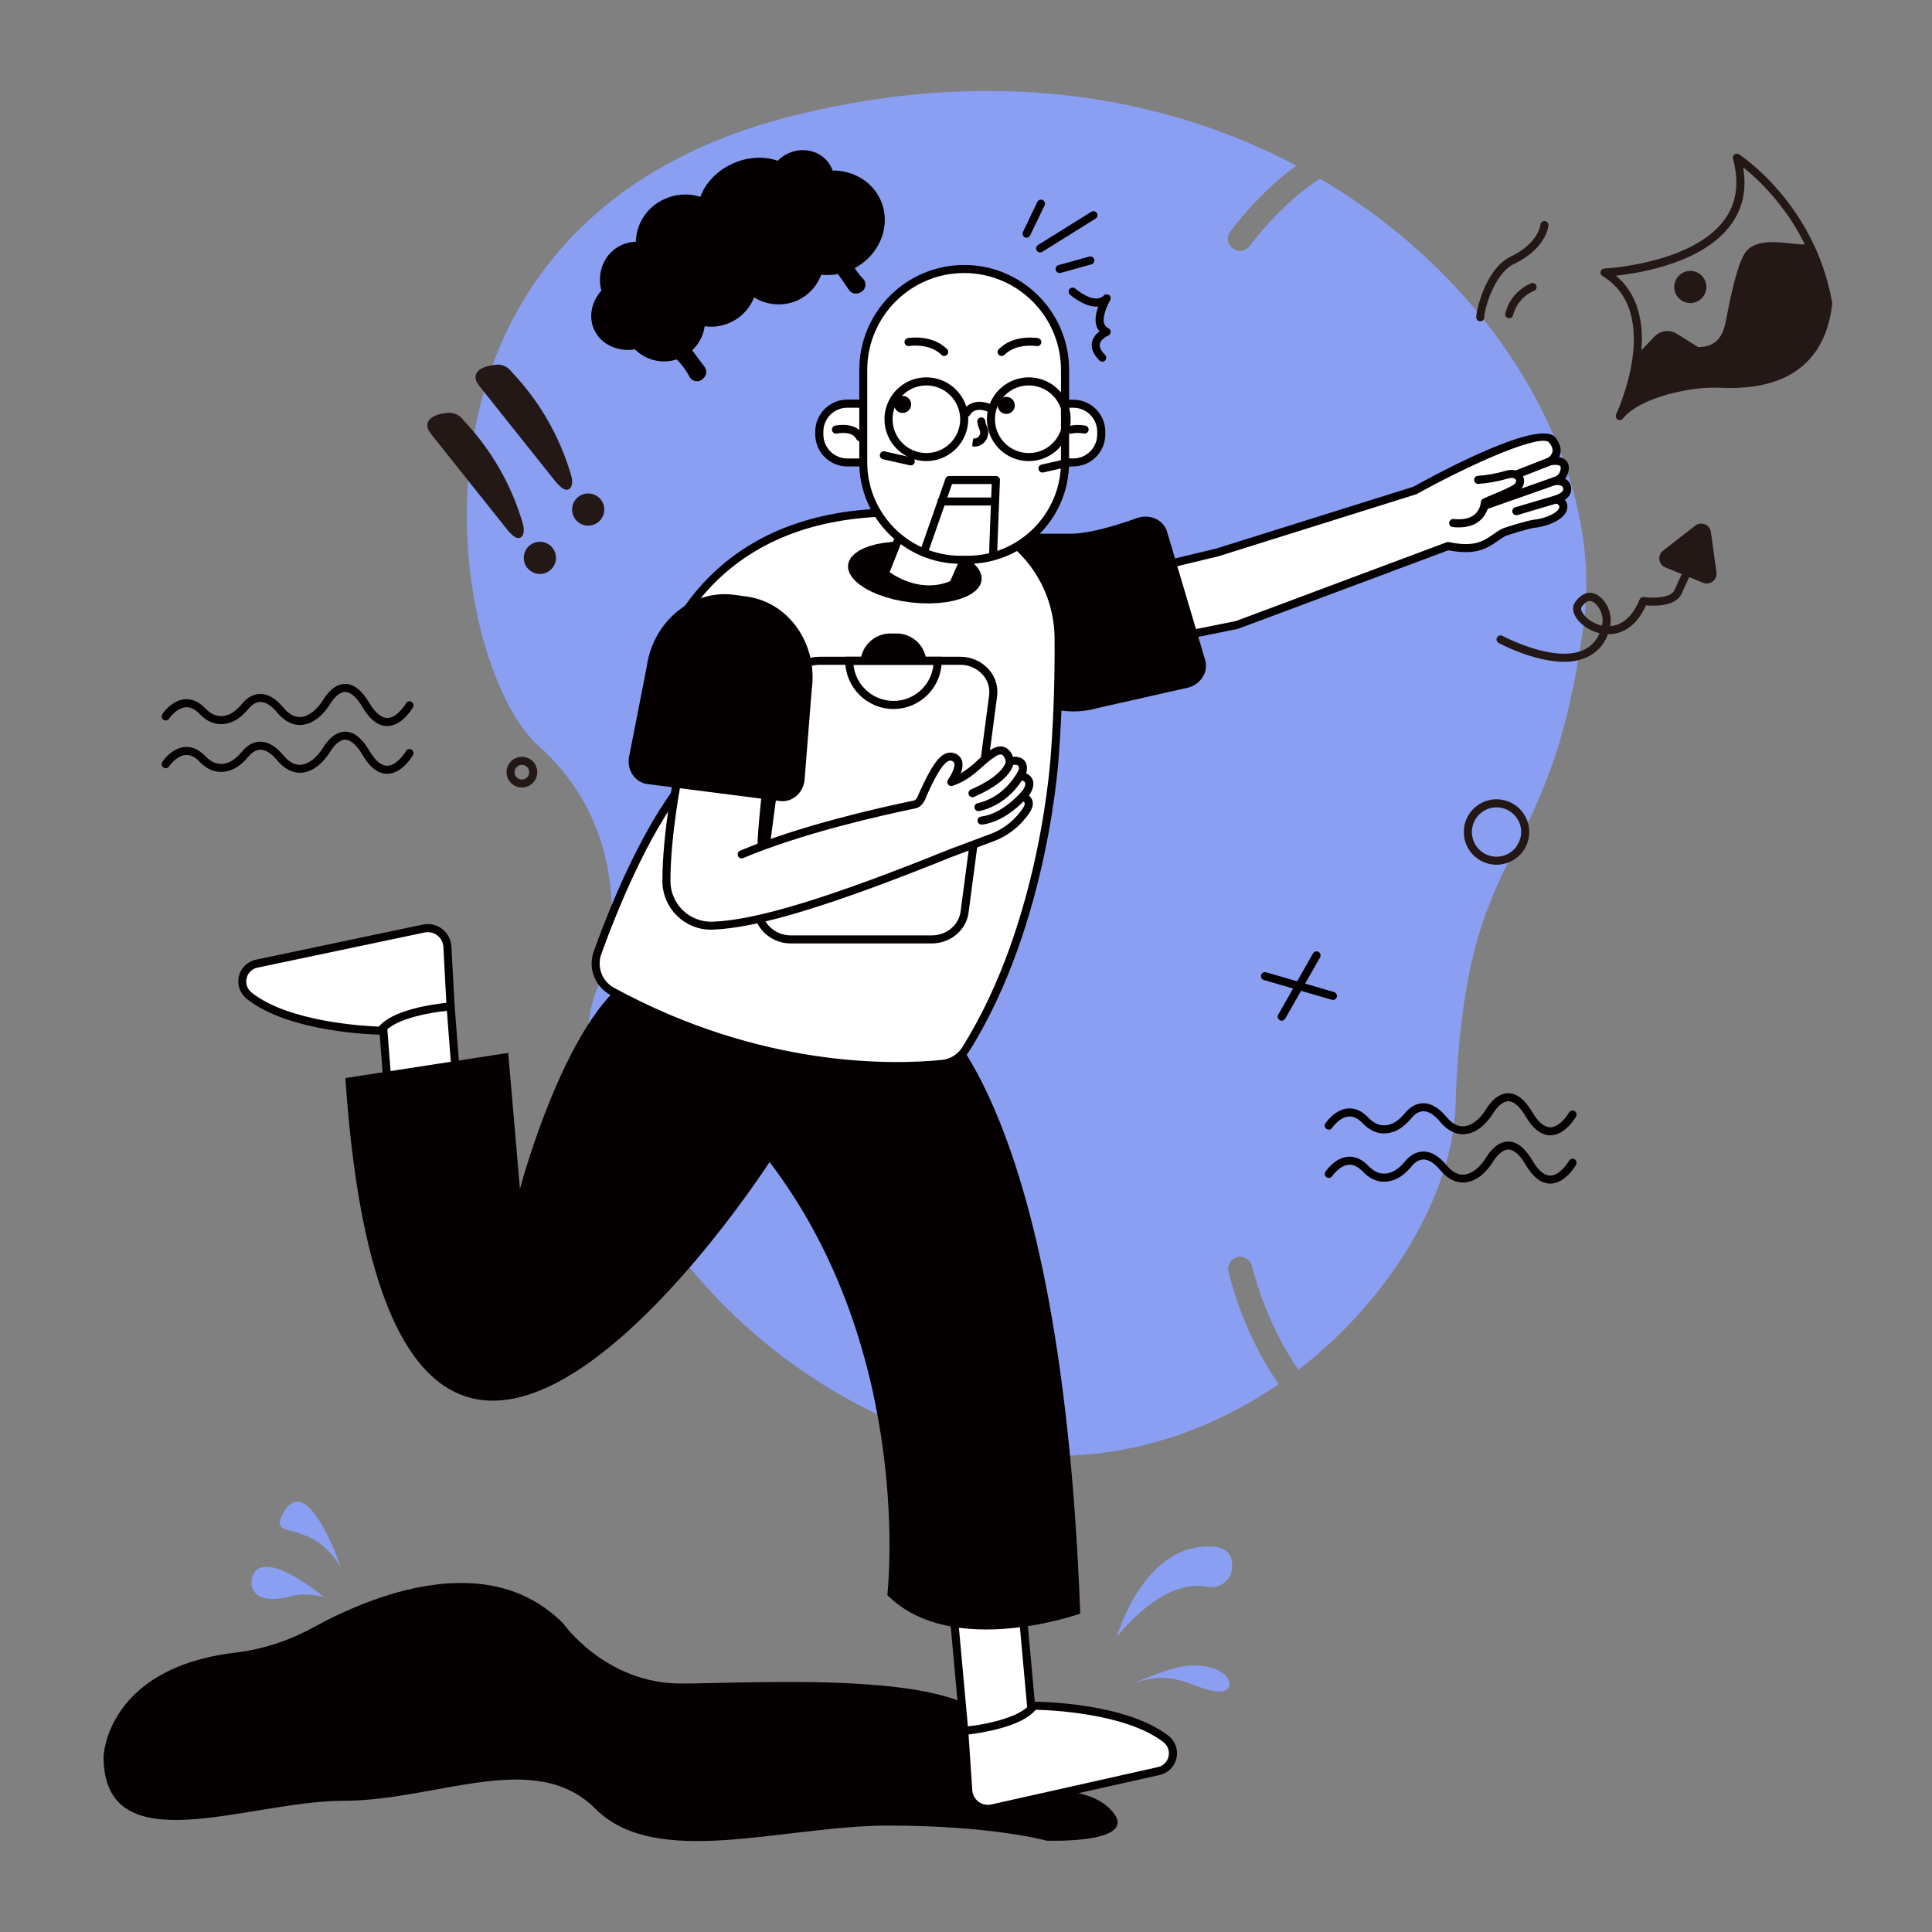 <svg height="1024" node-id="1" sillyvg="true" template-height="1024" template-width="1024" version="1.1" viewBox="0 0 1024 1024" width="1024" xmlns="http://www.w3.org/2000/svg" xmlns:xlink="http://www.w3.org/1999/xlink"><rect x="0" y="0" width="1024" height="1024" fill="#808080" stroke="none"/><defs node-id="100"></defs><g node-id="302"><path d="M 699.60 94.73 C 679.18 107.57 662.75 129.85 662.52 130.16 C 661.21 132.10 658.95 133.18 656.61 132.96 C 654.28 132.74 652.25 131.26 651.33 129.11 C 650.41 126.96 650.73 124.47 652.18 122.63 C 653.10 121.35 667.40 101.94 687.11 87.79 C 617.00 50.71 526.08 35.00 420.88 61.20 C 196.65 117.00 236.60 351.61 285.44 395.33 C 322.69 428.67 325.85 471.18 323.83 495.80 C 323.02 505.69 320.22 514.93 316.58 523.80 C 302.90 557.08 320.01 600.30 338.75 633.14 C 359.70 669.86 390.48 703.25 428.27 728.61 C 523.78 792.71 613.86 777.48 677.76 733.61 C 658.59 706.44 651.55 675.93 651.10 673.89 C 650.33 670.44 652.51 667.02 655.96 666.25 C 659.41 665.48 662.83 667.66 663.60 671.11 C 663.70 671.58 670.43 700.64 688.23 726.00 C 738.33 687.44 769.93 631.43 771.44 586.21 C 776.38 438.86 821.04 468.69 839.44 330.28 C 850.10 250.59 796.88 151.75 699.60 94.73 Z" fill="#8a9ff2" fill-rule="nonzero" group-id="1" node-id="104" stroke="none" target-height="757.71" target-width="653.45" target-x="196.65" target-y="35"></path></g><path d="M 54.89 931.00 C 54.89 931.00 56.22 884.12 124.66 875.94 C 139.04 874.21 152.96 869.74 165.66 862.77 C 196.82 845.65 258.45 820.39 298.36 860.30 C 298.36 860.30 320.79 892.30 360.83 892.30 C 400.87 892.30 527.13 883.79 526.51 921.13 C 525.89 958.47 569.44 939.87 588.28 958.72 C 607.12 977.57 554.65 975.59 554.65 975.59 C 554.65 975.59 526.21 967.59 470.75 967.59 C 415.29 967.59 347.90 991.00 315.65 958.74 C 283.40 926.48 231.78 954.46 181.77 954.46 C 131.76 954.46 54.89 988.87 54.89 931.00 Z" fill="#040000" fill-rule="nonzero" node-id="107" stroke="none" target-height="170.61" target-width="552.23" target-x="54.89" target-y="820.39"></path><path d="M 505.61 857.12 L 541.94 853.82 L 547.42 914.07 L 511.09 917.38 Z" fill="#ffffff" fill-rule="nonzero" group-id="2" node-id="111" stroke="none" target-height="63.56" target-width="41.81" target-x="505.61" target-y="853.82"></path><path d="M 511.07 919.53 C 509.97 919.52 509.05 918.69 508.95 917.59 L 503.47 857.33 C 503.41 856.76 503.58 856.20 503.95 855.76 C 504.31 855.32 504.83 855.05 505.40 855.00 L 541.73 851.69 C 542.30 851.63 542.86 851.81 543.29 852.18 C 543.72 852.54 544.00 853.06 544.05 853.62 L 549.53 913.88 C 549.63 915.05 548.77 916.08 547.60 916.19 L 511.27 919.50 Z M 507.91 859.07 L 513.01 915.07 L 545.09 912.16 L 539.99 856.16 Z" fill="#040000" fill-rule="nonzero" node-id="114" stroke="none" target-height="67.9" target-width="46.22" target-x="503.41" target-y="851.63"></path><path d="M 511.08 917.39 C 511.08 917.39 540.73 914.75 547.85 904.08 C 547.85 904.08 595.18 904.08 617.85 921.63 C 620.79 923.90 622.16 927.67 621.37 931.30 C 620.58 934.94 617.76 937.79 614.14 938.63 L 525.86 958.43 C 522.90 959.09 519.80 958.43 517.38 956.62 C 514.95 954.80 513.43 952.02 513.22 949.00 Z" fill="#ffffff" fill-rule="nonzero" node-id="116" stroke="none" target-height="55.01" target-width="111.08" target-x="511.08" target-y="904.08"></path><path d="M 523.60 960.87 C 517.00 960.87 511.54 955.76 511.09 949.18 L 509.00 917.54 C 508.92 916.38 509.78 915.37 510.94 915.27 C 518.94 914.56 540.76 910.95 546.13 902.89 C 546.52 902.30 547.19 901.94 547.90 901.94 L 547.90 901.94 C 549.90 901.94 596.23 902.20 619.23 919.94 C 622.88 922.72 624.57 927.38 623.56 931.86 C 622.60 936.31 619.13 939.79 614.68 940.76 L 526.40 960.56 C 525.48 960.77 524.54 960.88 523.60 960.87 Z M 513.34 919.30 L 515.34 948.89 C 515.51 951.30 516.72 953.51 518.65 954.96 C 520.59 956.40 523.05 956.93 525.41 956.40 L 613.68 936.60 C 616.52 936.00 618.74 933.78 619.34 930.94 C 620.01 928.07 618.92 925.08 616.56 923.32 C 596.56 907.90 556.00 906.32 548.90 906.23 C 541.59 915.27 520.17 918.49 513.34 919.30 Z" fill="#040000" fill-rule="nonzero" node-id="118" stroke="none" target-height="58.94" target-width="115.65" target-x="508.92" target-y="901.94"></path><path d="M 243.50 593.76 L 207.12 596.58 L 202.45 536.26 L 238.82 533.44 Z" fill="#ffffff" fill-rule="nonzero" group-id="3" node-id="122" stroke="none" target-height="63.14" target-width="41.05" target-x="202.45" target-y="533.44"></path><path d="M 207.12 598.72 C 206.61 598.72 206.12 598.54 205.73 598.21 C 205.30 597.84 205.03 597.32 204.99 596.75 L 200.31 536.43 C 200.27 535.86 200.46 535.30 200.83 534.87 C 201.21 534.44 201.74 534.18 202.31 534.14 L 238.67 531.32 C 239.24 531.28 239.80 531.47 240.23 531.83 C 240.66 532.20 240.92 532.72 240.97 533.28 L 245.64 593.61 C 245.68 594.18 245.49 594.74 245.12 595.17 C 244.74 595.60 244.21 595.86 243.64 595.90 L 207.27 598.72 Z M 204.73 538.23 L 209.08 594.30 L 241.19 591.81 L 236.85 535.74 Z" fill="#040000" fill-rule="nonzero" node-id="125" stroke="none" target-height="67.44" target-width="45.41" target-x="200.27" target-y="531.28"></path><path d="M 238.81 533.45 C 238.81 533.45 209.12 535.69 201.86 546.27 C 201.86 546.27 154.53 545.59 132.08 527.78 C 129.13 525.48 127.78 521.67 128.63 518.02 C 129.47 514.38 132.36 511.55 136.02 510.78 L 224.55 492.16 C 227.52 491.53 230.62 492.23 233.03 494.08 C 235.44 495.93 236.93 498.74 237.09 501.77 Z" fill="#ffffff" fill-rule="nonzero" node-id="127" stroke="none" target-height="54.74" target-width="111.03" target-x="127.78" target-y="491.53"></path><path d="M 201.86 548.41 L 201.86 548.41 C 199.86 548.41 153.54 547.50 130.78 529.41 C 127.19 526.59 125.56 521.94 126.59 517.50 C 127.63 513.05 131.14 509.61 135.61 508.66 L 224.15 490.04 C 227.73 489.29 231.46 490.14 234.36 492.36 C 237.27 494.59 239.05 497.98 239.25 501.63 L 240.97 533.29 C 241.03 534.46 240.14 535.46 238.97 535.54 C 230.97 536.14 209.09 539.46 203.62 547.44 C 203.23 548.03 202.57 548.40 201.86 548.41 Z M 226.70 494.08 C 226.13 494.08 225.55 494.13 224.99 494.25 L 136.46 512.87 C 133.61 513.43 131.36 515.62 130.73 518.46 C 130.02 521.31 131.07 524.32 133.40 526.11 C 153.19 541.80 193.73 543.87 200.82 544.11 C 208.27 535.11 229.73 532.23 236.57 531.52 L 235.00 501.90 C 234.77 497.51 231.14 494.07 226.74 494.08 Z" fill="#040000" fill-rule="nonzero" node-id="129" stroke="none" target-height="59.12" target-width="115.47" target-x="125.56" target-y="489.29"></path><path d="M 484.70 528.69 C 484.70 528.69 561.70 562.53 572.55 855.24 C 572.55 855.24 504.48 879.62 470.30 845.43 C 470.30 845.43 485.16 717.43 407.88 615.88 C 407.88 615.88 207.08 928.18 183.05 571.40 L 269.36 558.05 L 275.58 630.12 C 275.58 630.12 304.06 522.46 345.00 513.56 C 385.94 504.66 484.70 528.69 484.70 528.69 Z" fill="#040000" fill-rule="nonzero" node-id="131" stroke="none" target-height="423.52" target-width="389.5" target-x="183.05" target-y="504.66"></path><path d="M 655.66 331.21 L 767.49 289.41 C 785.35 293.16 789.57 286.41 796.49 282.41 C 798.37 281.34 811.13 277.74 813.28 277.53 C 819.67 276.93 828.15 273.43 828.60 269.00 C 828.97 265.48 824.83 264.64 824.83 264.64 C 824.83 264.64 830.30 262.94 830.63 259.91 C 831.27 254.04 824.08 254.91 824.08 254.91 C 827.07 254.19 829.22 251.58 829.35 248.51 C 829.95 242.68 821.56 244.51 821.56 244.51 C 821.56 244.51 828.62 240.45 822.72 233.20 C 815.12 223.87 749.93 259.96 749.93 259.96 L 645.10 292.83 L 597.17 304.32 C 597.17 304.32 593.45 339.17 595.17 341.32 C 596.89 343.47 655.66 331.21 655.66 331.21 Z" fill="#ffffff" fill-rule="nonzero" node-id="133" stroke="none" target-height="119.6" target-width="237.82" target-x="593.45" target-y="223.87"></path><path d="M 596.88 343.54 C 594.25 343.54 593.88 343.05 593.54 342.66 C 592.91 341.89 591.23 339.83 595.05 304.09 C 595.15 303.19 595.80 302.46 596.68 302.25 L 644.60 290.75 L 749.07 258.00 C 764.95 249.21 816.29 221.95 824.35 231.87 C 826.65 234.69 827.55 237.50 827.05 240.22 C 826.92 240.94 826.69 241.64 826.36 242.30 C 827.61 242.48 828.78 243.01 829.75 243.83 C 831.11 245.08 831.75 246.93 831.45 248.75 C 831.29 250.56 830.64 252.29 829.56 253.75 C 830.12 254.03 830.63 254.40 831.07 254.84 C 832.44 256.25 833.05 258.23 832.73 260.17 C 832.36 262.17 831.12 263.90 829.34 264.89 C 830.41 266.07 830.92 267.67 830.71 269.25 C 830.09 275.31 820.05 279.06 813.46 279.69 C 811.35 279.89 798.99 283.46 797.53 284.30 C 796.27 285.01 795.10 285.83 793.93 286.65 C 788.60 290.38 782.57 294.60 767.66 291.65 L 656.41 333.21 C 656.31 333.25 656.20 333.28 656.09 333.30 C 616.17 341.62 602.10 343.54 596.88 343.54 Z M 599.14 306.04 C 597.67 320.11 596.54 335.25 596.92 339.45 C 602.92 339.38 630.47 334.28 655.07 329.16 L 766.74 287.41 C 767.12 287.27 767.53 287.23 767.93 287.32 C 781.48 290.16 786.34 286.77 791.48 283.17 C 792.77 282.27 794.04 281.38 795.42 280.60 C 797.59 279.36 810.54 275.69 813.06 275.45 C 819.42 274.85 826.19 271.50 826.46 268.82 C 826.62 267.31 824.59 266.82 824.36 266.77 C 823.41 266.56 822.72 265.75 822.68 264.78 C 822.64 263.81 823.25 262.93 824.17 262.64 C 826.17 262.03 828.39 260.64 828.49 259.72 C 828.63 258.44 828.20 258.02 828.07 257.88 C 827.22 257.04 825.16 256.96 824.30 257.06 C 823.13 257.23 822.05 256.42 821.89 255.25 C 821.72 254.09 822.52 253.01 823.69 252.84 C 823.98 252.78 826.82 252.09 827.21 248.32 C 827.30 247.37 827.01 247.11 826.90 247.01 C 826.02 246.21 823.44 246.30 821.98 246.60 C 820.96 246.81 819.93 246.25 819.55 245.27 C 819.18 244.30 819.57 243.19 820.48 242.67 C 821.66 241.92 822.50 240.76 822.86 239.41 C 823.11 237.98 822.50 236.35 821.04 234.56 C 817.04 229.64 781.55 244.89 750.95 261.83 C 750.82 261.90 750.69 261.96 750.55 262.00 L 645.74 294.86 Z M 596.00 339.40 M 655.64 331.21 L 655.64 331.21 Z" fill="#040000" fill-rule="nonzero" node-id="135" stroke="none" target-height="121.59" target-width="241.82" target-x="591.23" target-y="221.95"></path><path d="M 773.14 279.53 C 772.09 279.53 771.05 279.48 770.01 279.37 C 769.44 279.31 768.92 279.03 768.56 278.58 C 768.20 278.14 768.04 277.57 768.10 277.00 C 768.24 275.84 769.27 274.99 770.44 275.09 C 775.44 275.62 779.24 274.76 781.74 272.56 C 783.54 270.90 784.66 268.64 784.88 266.20 C 784.90 265.42 785.35 264.71 786.05 264.36 C 787.19 263.78 789.19 262.94 791.47 262.00 C 795.47 260.33 800.94 258.00 802.61 256.68 C 803.42 256.19 803.76 255.20 803.42 254.32 C 803.02 253.55 801.69 252.92 799.25 253.63 C 794.10 255.15 788.79 256.11 783.43 256.48 C 782.29 256.47 781.36 255.57 781.31 254.44 C 781.26 253.30 782.11 252.32 783.24 252.21 C 788.26 251.86 793.22 250.96 798.05 249.54 C 802.96 248.11 806.05 250.14 807.20 252.33 C 808.49 255.01 807.70 258.22 805.31 259.99 C 803.31 261.61 798.80 263.56 793.11 265.93 C 791.52 266.59 790.11 267.20 788.99 267.69 C 788.46 270.81 786.90 273.66 784.55 275.77 C 781.73 278.28 777.90 279.53 773.14 279.53 Z" fill="#040000" fill-rule="nonzero" node-id="137" stroke="none" target-height="31.42" target-width="40.45" target-x="768.04" target-y="248.11"></path><path d="M 803.77 253.58 C 802.74 253.59 801.85 252.86 801.66 251.85 C 801.46 250.83 802.03 249.83 802.99 249.46 L 820.76 242.53 C 821.86 242.10 823.11 242.65 823.53 243.75 C 823.96 244.86 823.41 246.10 822.31 246.53 L 804.54 253.46 C 804.29 253.55 804.03 253.59 803.77 253.58 Z" fill="#040000" fill-rule="nonzero" node-id="139" stroke="none" target-height="11.49" target-width="22.5" target-x="801.46" target-y="242.1"></path><path d="M 787.39 270.00 C 786.36 269.99 785.48 269.24 785.30 268.22 C 785.13 267.20 785.71 266.20 786.68 265.85 L 823.35 252.96 C 824.08 252.62 824.95 252.73 825.58 253.23 C 826.21 253.74 826.50 254.56 826.32 255.35 C 826.15 256.14 825.54 256.76 824.76 256.96 L 788.10 269.86 C 787.87 269.95 787.63 269.99 787.39 270.00 Z" fill="#040000" fill-rule="nonzero" node-id="141" stroke="none" target-height="17.38" target-width="41.37" target-x="785.13" target-y="252.62"></path><path d="M 803.68 273.05 C 802.61 273.06 801.70 272.28 801.55 271.22 C 801.40 270.17 802.05 269.16 803.08 268.87 L 824.20 262.63 C 825.33 262.30 826.52 262.94 826.85 264.07 C 827.18 265.20 826.54 266.39 825.41 266.72 L 804.29 273.00 C 804.09 273.05 803.88 273.06 803.68 273.05 Z" fill="#040000" fill-rule="nonzero" node-id="143" stroke="none" target-height="10.76" target-width="25.78" target-x="801.4" target-y="262.3"></path><path d="M 529.35 282.87 L 567.75 282.87 C 580.55 282.87 603.54 274.34 603.54 274.34 L 593.35 304.21 L 572.00 312.74 L 550.66 299.94 Z" fill="#040000" fill-rule="nonzero" node-id="145" stroke="none" target-height="38.4" target-width="74.19" target-x="529.35" target-y="274.34"></path><path d="M 618.60 281.94 L 638.79 349.94 C 640.53 356.03 636.61 362.49 630.03 364.38 L 582.03 375.21 C 558.58 381.93 534.53 369.77 528.31 348.05 L 526.52 341.80 C 520.30 320.09 534.27 297.04 557.73 290.33 L 603.50 274.33 C 610.11 272.44 616.86 275.85 618.60 281.94 Z" fill="#040000" fill-rule="nonzero" node-id="147" stroke="none" target-height="109.49" target-width="120.23" target-x="520.3" target-y="272.44"></path><path d="M 362.10 415.16 C 341.18 441.33 324.34 483.66 316.63 505.07 C 313.85 512.84 317.13 521.47 324.38 525.42 C 404.06 568.81 475.92 566.26 499.38 563.90 C 504.40 563.43 508.92 560.67 511.64 556.43 C 554.95 487.67 559.22 398.07 559.22 398.07 C 560.85 375.16 561.22 354.75 561.08 338.31 C 560.76 302.16 531.82 272.79 495.68 271.93 C 491.36 271.83 486.68 271.78 481.53 271.63 C 336.12 267.63 337.88 407.47 337.88 407.47" fill="#ffffff" fill-rule="nonzero" node-id="149" stroke="none" target-height="301.18" target-width="247.37" target-x="313.85" target-y="267.63"></path><path d="M 475.38 567.17 C 440.79 567.17 384.60 560.65 323.38 527.29 C 315.26 522.80 311.58 513.10 314.66 504.35 C 322.79 481.77 339.55 439.98 360.46 413.83 C 361.21 412.97 362.51 412.85 363.41 413.57 C 364.30 414.28 364.48 415.57 363.80 416.50 C 343.27 442.16 326.71 483.50 318.67 505.79 C 316.28 512.57 319.14 520.08 325.43 523.55 C 403.35 565.98 472.90 564.42 499.20 561.78 C 503.56 561.36 507.49 558.97 509.87 555.29 C 552.35 487.79 557.00 398.86 557.09 398.00 C 558.51 378.10 559.09 358.00 558.95 338.36 C 558.76 303.31 530.67 274.80 495.63 274.10 L 490.07 273.98 C 487.36 273.93 484.50 273.88 481.47 273.80 C 438.18 272.58 403.90 284.19 379.47 308.22 C 339.72 347.38 340.00 406.85 340.00 407.45 C 340.01 408.63 339.07 409.59 337.89 409.61 L 337.89 409.61 C 336.72 409.61 335.77 408.67 335.75 407.50 C 335.75 406.88 335.46 345.60 376.51 305.15 C 401.78 280.27 437.12 268.28 481.60 269.50 C 484.60 269.58 487.46 269.64 490.15 269.69 L 495.74 269.80 C 533.09 270.55 563.03 300.93 563.23 338.29 C 563.41 358.10 562.78 378.29 561.35 398.22 C 561.35 399.07 556.57 489.13 513.46 557.56 C 510.37 562.35 505.26 565.46 499.59 566.00 C 491.54 566.80 483.46 567.19 475.38 567.17 Z" fill="#040000" fill-rule="nonzero" node-id="151" stroke="none" target-height="298.91" target-width="251.83" target-x="311.58" target-y="268.28"></path><path d="M 449.83 214.00 L 468.39 214.00 L 468.39 214.00 L 468.39 245.13 L 468.39 245.13 L 449.83 245.13 C 441.24 245.13 434.27 238.16 434.27 229.57 L 434.27 229.57 C 434.27 225.44 435.91 221.48 438.82 218.56 C 441.74 215.64 445.70 214.00 449.83 214.00 Z" fill="#ffffff" fill-rule="nonzero" node-id="153" stroke="none" target-height="31.13" target-width="34.12" target-x="434.27" target-y="214"></path><path d="M 468.39 247.22 L 449.10 247.22 C 439.71 247.22 432.10 239.61 432.10 230.22 L 432.10 228.80 C 432.10 219.41 439.71 211.80 449.10 211.80 L 468.39 211.80 C 469.57 211.80 470.53 212.76 470.53 213.94 L 470.53 245.06 C 470.54 245.63 470.32 246.18 469.91 246.59 C 469.51 247.00 468.96 247.22 468.39 247.22 Z M 449.10 216.10 C 442.09 216.11 436.41 221.79 436.40 228.80 L 436.40 230.26 C 436.39 233.63 437.73 236.87 440.11 239.26 C 442.49 241.65 445.73 242.99 449.10 243.00 L 466.26 243.00 L 466.26 216.10 Z" fill="#040000" fill-rule="nonzero" node-id="155" stroke="none" target-height="35.42" target-width="38.44" target-x="432.1" target-y="211.8"></path><path d="M 572.86 245.06 L 549.54 245.06 L 549.54 245.06 L 549.54 213.93 L 549.54 213.93 L 570.80 213.93 L 573.15 214.15 L 575.30 214.74 L 577.30 215.69 L 579.10 216.97 L 580.63 218.50 L 581.91 220.30 L 582.86 222.30 L 583.45 224.45 L 583.67 226.80 L 583.67 234.24 L 583.46 236.36 L 582.85 238.38 L 581.86 240.24 L 580.51 241.89 L 578.86 243.24 L 577.00 244.24 L 574.98 244.85 L 572.86 245.06 Z" fill="#ffffff" fill-rule="nonzero" group-id="4" node-id="159" stroke="none" target-height="31.13" target-width="34.13" target-x="549.54" target-y="213.93"></path><path d="M 568.84 247.22 L 549.55 247.22 C 548.37 247.22 547.42 246.27 547.42 245.09 L 547.42 214.00 C 547.42 213.43 547.64 212.89 548.04 212.49 C 548.44 212.09 548.98 211.86 549.55 211.86 L 568.84 211.86 C 578.23 211.86 585.84 219.47 585.84 228.86 L 585.84 230.32 C 585.79 239.67 578.19 247.22 568.84 247.22 Z M 551.68 243.00 L 568.84 243.00 C 575.85 242.99 581.53 237.31 581.54 230.30 L 581.54 228.80 C 581.53 221.79 575.85 216.11 568.84 216.10 L 551.68 216.10 Z" fill="#040000" fill-rule="nonzero" node-id="162" stroke="none" target-height="35.36" target-width="38.42" target-x="547.42" target-y="211.86"></path><path d="M 486.69 287.55 L 491.59 288.26 L 496.13 289.21 L 500.33 290.37 L 504.46 291.81 L 508.06 293.38 L 511.20 295.06 L 514.16 297.03 L 516.47 299.00 L 518.21 300.97 L 519.55 303.19 L 520.22 305.33 L 520.29 307.47 L 519.74 309.54 L 518.61 311.48 L 516.80 313.34 L 514.66 314.87 L 511.97 316.27 L 508.64 317.52 L 505.21 318.45 L 501.34 319.17 L 497.00 319.65 L 492.64 319.83 L 488.00 319.73 L 483.07 319.32 L 478.17 318.61 L 473.64 317.67 L 469.43 316.51 L 465.30 315.06 L 461.70 313.50 L 458.56 311.82 L 455.60 309.85 L 453.29 307.88 L 451.55 305.90 L 450.21 303.69 L 449.54 301.54 L 449.47 299.40 L 450.02 297.33 L 451.16 295.39 L 452.96 293.54 L 455.10 292.01 L 457.79 290.61 L 461.12 289.35 L 464.55 288.42 L 468.42 287.71 L 472.76 287.23 L 477.12 287.04 L 481.76 287.14 L 486.69 287.55 Z" fill="#040000" fill-rule="nonzero" group-id="5" node-id="166" stroke="none" target-height="32.79" target-width="70.82" target-x="449.47" target-y="287.04"></path><path d="M 477.83 281.57 L 468.94 304.00 C 468.94 304.00 486.02 318.30 505.24 309.64 L 515.47 286.56 Z" fill="#ffffff" fill-rule="nonzero" node-id="169" stroke="none" target-height="36.73" target-width="46.53" target-x="468.94" target-y="281.57"></path><path d="M 492.29 314.59 C 478.47 314.59 468.14 306.11 467.57 305.64 C 466.87 305.05 466.62 304.07 466.96 303.22 L 475.84 280.79 C 476.21 279.88 477.14 279.33 478.11 279.46 L 515.75 284.46 C 516.41 284.55 517.00 284.95 517.33 285.53 C 517.66 286.12 517.70 286.83 517.42 287.44 L 507.19 310.50 C 506.98 310.98 506.60 311.37 506.12 311.58 C 501.78 313.56 497.06 314.59 492.29 314.59 Z M 471.53 303.27 C 475.53 306.09 488.98 314.16 503.63 308.01 L 512.37 288.30 L 479.20 283.91 Z" fill="#040000" fill-rule="nonzero" node-id="171" stroke="none" target-height="35.26" target-width="51.08" target-x="466.62" target-y="279.33"></path><path d="M 511.00 142.57 L 511.00 142.57 C 540.54 142.57 564.48 166.51 564.48 196.05 L 564.48 243.67 C 564.48 272.94 540.75 296.67 511.48 296.67 L 510.62 296.67 C 481.35 296.67 457.62 272.94 457.62 243.67 L 457.62 196.05 C 457.62 166.55 481.50 142.63 511.00 142.57 Z" fill="#ffffff" fill-rule="nonzero" node-id="173" stroke="none" target-height="154.1" target-width="106.86" target-x="457.62" target-y="142.57"></path><path d="M 512.87 298.85 L 509.22 298.85 C 479.53 298.82 455.46 274.75 455.43 245.06 L 455.43 196.06 C 455.43 165.35 480.33 140.45 511.04 140.45 C 541.75 140.45 566.65 165.35 566.65 196.06 L 566.65 245.06 C 566.62 274.75 542.56 298.81 512.87 298.85 Z M 511.00 144.71 C 482.66 144.74 459.69 167.71 459.66 196.05 L 459.66 245.05 C 459.69 272.39 481.84 294.54 509.18 294.57 L 512.83 294.57 C 540.16 294.54 562.31 272.38 562.34 245.05 L 562.34 196.05 C 562.31 167.71 539.34 144.74 511.00 144.71 Z" fill="#040000" fill-rule="nonzero" node-id="175" stroke="none" target-height="158.4" target-width="111.22" target-x="455.43" target-y="140.45"></path><path d="M 443.08 227.68 C 443.08 227.68 452.72 225.58 455.73 231.68" fill="#ffffff" fill-rule="nonzero" node-id="177" stroke="none" target-height="6.1" target-width="12.65" target-x="443.08" target-y="225.58"></path><path d="M 455.73 233.86 C 454.92 233.86 454.17 233.39 453.82 232.66 C 451.59 228.10 443.62 229.75 443.53 229.77 C 442.38 230.01 441.25 229.28 441.00 228.13 C 440.75 226.98 441.48 225.85 442.63 225.60 C 443.09 225.50 453.94 223.22 457.63 230.78 C 457.88 231.29 457.91 231.88 457.72 232.42 C 457.54 232.95 457.14 233.39 456.63 233.64 C 456.35 233.78 456.04 233.85 455.73 233.86 Z" fill="#040000" fill-rule="nonzero" node-id="179" stroke="none" target-height="10.64" target-width="17.16" target-x="440.75" target-y="223.22"></path><path d="M 574.87 227.68 C 572.45 227.21 569.95 227.23 567.54 227.75" fill="#ffffff" fill-rule="nonzero" node-id="181" stroke="none" target-height="0.54" target-width="7.33" target-x="567.54" target-y="227.21"></path><path d="M 567.54 229.88 C 566.47 229.86 565.58 229.06 565.45 228.00 C 565.32 226.94 565.99 225.94 567.03 225.67 C 569.76 225.09 572.59 225.06 575.33 225.60 C 576.47 225.85 577.20 226.98 576.95 228.13 C 576.70 229.28 575.57 230.01 574.42 229.77 C 572.32 229.36 570.16 229.36 568.06 229.77 C 567.89 229.83 567.72 229.86 567.54 229.88 Z" fill="#040000" fill-rule="nonzero" node-id="183" stroke="none" target-height="4.95" target-width="11.88" target-x="565.32" target-y="225.06"></path><path d="M 491.00 244.39 C 482.02 244.39 473.93 238.99 470.49 230.70 C 467.05 222.40 468.95 212.86 475.30 206.51 C 481.65 200.16 491.19 198.26 499.49 201.70 C 507.78 205.14 513.18 213.23 513.18 222.21 C 513.16 234.45 503.24 244.37 491.00 244.39 Z M 491.00 204.29 C 481.10 204.29 473.08 212.31 473.08 222.21 C 473.08 232.11 481.10 240.13 491.00 240.13 C 500.90 240.13 508.92 232.11 508.92 222.21 C 508.91 212.32 500.89 204.30 491.00 204.29 Z" fill="#040000" fill-rule="nonzero" node-id="185" stroke="none" target-height="46.13" target-width="46.13" target-x="467.05" target-y="198.26"></path><path d="M 545.28 244.39 C 536.30 244.39 528.21 238.98 524.78 230.69 C 521.34 222.40 523.24 212.85 529.59 206.51 C 535.94 200.16 545.49 198.26 553.78 201.70 C 562.07 205.14 567.47 213.23 567.47 222.21 C 567.45 234.46 557.53 244.38 545.28 244.39 Z M 545.28 204.29 C 535.38 204.29 527.36 212.31 527.36 222.21 C 527.36 232.11 535.38 240.13 545.28 240.13 C 555.18 240.13 563.20 232.11 563.20 222.21 C 563.19 212.32 555.17 204.30 545.28 204.29 Z" fill="#040000" fill-rule="nonzero" node-id="187" stroke="none" target-height="46.13" target-width="46.13" target-x="521.34" target-y="198.26"></path><path d="M 493.84 500.05 L 419.22 500.05 C 413.44 500.09 407.92 497.63 404.08 493.31 C 400.60 489.42 398.99 484.21 399.68 479.04 L 414.79 364.46 C 416.02 355.12 424.42 348.09 434.32 348.09 L 508.94 348.09 C 514.72 348.05 520.24 350.50 524.08 354.82 C 527.56 358.71 529.17 363.93 528.48 369.10 L 513.37 483.68 C 512.14 493.00 503.74 500.05 493.84 500.05 Z M 434.32 352.36 C 426.55 352.36 419.97 357.80 419.02 365.01 L 403.91 479.60 C 403.39 483.55 404.63 487.53 407.29 490.50 C 410.32 493.90 414.67 495.82 419.22 495.78 L 493.84 495.78 C 501.61 495.78 508.19 490.34 509.14 483.12 L 524.25 368.54 C 524.77 364.59 523.53 360.61 520.87 357.64 C 517.84 354.24 513.49 352.32 508.94 352.36 Z" fill="#040000" fill-rule="nonzero" node-id="189" stroke="none" target-height="152.04" target-width="130.18" target-x="398.99" target-y="348.05"></path><path d="M 403.65 447.73 C 403.65 440.12 406.46 415.30 406.46 415.30 L 362.26 410.30" fill="#ffffff" fill-rule="nonzero" node-id="191" stroke="none" target-height="37.43" target-width="44.2" target-x="362.26" target-y="410.3"></path><path d="M 403.65 449.86 C 402.47 449.86 401.52 448.91 401.52 447.73 C 401.52 441.32 403.43 423.39 404.11 417.17 L 362.00 412.38 C 360.83 412.25 359.99 411.19 360.12 410.02 C 360.25 408.85 361.31 408.01 362.48 408.14 L 406.68 413.14 C 407.24 413.20 407.76 413.48 408.11 413.92 C 408.46 414.36 408.62 414.93 408.56 415.49 C 408.56 415.74 405.76 440.29 405.76 447.69 C 405.77 448.26 405.55 448.81 405.16 449.21 C 404.76 449.62 404.22 449.85 403.65 449.86 Z" fill="#040000" fill-rule="nonzero" node-id="193" stroke="none" target-height="41.85" target-width="48.63" target-x="359.99" target-y="408.01"></path><path d="M 359.56 410.26 C 359.56 410.26 353.19 441.71 353.22 466.86 C 353.20 473.28 355.79 479.43 360.39 483.91 C 364.99 488.39 371.21 490.81 377.63 490.62 C 403.41 489.77 446.72 475.23 504.00 452.11 L 524.79 444.32 C 530.92 442.24 536.40 438.59 540.70 433.75 C 544.50 429.35 548.06 424.75 542.21 422.25 C 542.21 422.25 550.45 413.40 541.21 411.25 C 541.21 411.25 545.71 401.60 535.21 403.45 C 535.21 403.45 533.90 394.45 526.47 399.07 C 519.47 403.43 514.76 410.96 504.18 414.48 C 504.18 414.48 511.18 404.88 506.18 401.76 C 501.18 398.64 496.39 404.68 489.05 421.07 C 489.05 421.07 487.71 425.70 484.83 426.33 C 482.22 426.90 429.83 437.20 392.76 452.92" fill="#ffffff" fill-rule="nonzero" node-id="195" stroke="none" target-height="96.36" target-width="197.26" target-x="353.19" target-y="394.45"></path><path d="M 376.83 492.77 C 370.17 492.78 363.77 490.19 359.00 485.54 C 353.92 480.66 351.06 473.91 351.08 466.87 C 351.08 441.78 357.40 410.15 357.47 409.87 C 357.58 409.31 357.91 408.83 358.38 408.51 C 358.85 408.20 359.43 408.09 359.98 408.21 C 361.13 408.45 361.88 409.57 361.65 410.72 C 361.58 411.03 355.33 442.26 355.35 466.90 C 355.33 472.74 357.69 478.34 361.87 482.42 C 366.06 486.50 371.72 488.70 377.56 488.53 C 400.63 487.77 439.37 475.94 503.20 450.17 L 524.05 442.36 C 529.83 440.38 535.00 436.94 539.05 432.36 C 540.49 430.70 543.47 427.25 543.11 425.68 C 542.96 425.02 541.93 424.48 541.33 424.22 C 540.69 423.95 540.23 423.38 540.09 422.70 C 539.95 422.02 540.14 421.32 540.61 420.81 C 541.99 419.32 543.82 416.43 543.36 414.94 C 543.10 414.07 541.77 413.59 540.71 413.34 C 540.09 413.19 539.56 412.77 539.28 412.20 C 539.00 411.62 539.00 410.95 539.28 410.37 C 539.88 409.04 540.38 406.77 539.75 405.95 C 539.28 405.33 537.75 405.19 535.63 405.56 C 535.06 405.67 534.48 405.53 534.01 405.19 C 533.54 404.85 533.23 404.34 533.14 403.77 C 532.99 402.77 532.29 400.61 531.07 400.05 C 530.07 399.59 528.66 400.26 527.64 400.89 C 525.23 402.50 522.96 404.30 520.86 406.29 C 516.74 409.96 512.07 414.12 504.86 416.51 C 503.98 416.80 503.01 416.49 502.47 415.74 C 501.92 414.99 501.92 413.98 502.47 413.23 C 503.99 411.13 506.26 406.95 505.81 404.67 C 505.74 404.21 505.47 403.81 505.07 403.58 C 504.50 403.15 503.76 403.01 503.07 403.21 C 499.28 404.37 494.38 414.46 491.07 421.95 C 491.00 422.27 489.36 427.55 485.36 428.42 L 484.36 428.63 C 467.52 432.11 424.97 441.63 393.65 454.90 C 392.62 455.17 391.55 454.64 391.14 453.66 C 390.73 452.68 391.09 451.55 392.00 451.00 C 423.67 437.57 466.55 428.00 483.51 424.48 L 484.46 424.29 C 485.51 424.06 486.66 421.94 487.09 420.51 C 493.38 406.40 497.50 400.51 501.87 399.16 C 503.74 398.60 505.77 398.90 507.39 399.99 C 508.80 400.85 509.77 402.27 510.06 403.89 C 510.33 405.96 510.02 408.06 509.17 409.97 C 512.34 407.99 515.30 405.69 518.00 403.10 C 520.28 400.94 522.75 398.99 525.37 397.26 C 528.15 395.52 530.67 395.16 532.85 396.17 C 534.80 397.21 536.24 398.99 536.85 401.11 C 539.77 400.95 541.85 401.68 543.13 403.34 C 544.68 405.34 544.41 408.04 543.93 409.92 C 545.61 410.60 546.90 411.97 547.47 413.69 C 548.34 416.56 546.74 419.69 545.36 421.69 C 546.32 422.45 547.00 423.50 547.29 424.69 C 548.07 428.09 545.37 431.56 542.29 435.11 C 537.76 440.24 531.97 444.09 525.49 446.30 L 504.73 454.08 C 440.47 480.02 401.27 491.94 377.73 492.72 Z" fill="#040000" fill-rule="nonzero" node-id="197" stroke="none" target-height="97.62" target-width="197.28" target-x="351.06" target-y="395.16"></path><path d="M 535.26 403.45 C 535.26 403.45 535.62 411.61 515.43 420.45" fill="#ffffff" fill-rule="nonzero" node-id="199" stroke="none" target-height="17" target-width="20.19" target-x="515.43" target-y="403.45"></path><path d="M 515.43 422.55 C 514.42 422.55 513.55 421.85 513.34 420.86 C 513.13 419.87 513.65 418.88 514.57 418.47 C 532.68 410.56 533.13 403.53 533.13 403.47 C 533.12 402.90 533.34 402.35 533.74 401.95 C 534.15 401.56 534.70 401.34 535.27 401.37 C 536.40 401.35 537.35 402.24 537.40 403.37 C 537.40 404.37 537.21 413.25 516.28 422.37 C 516.01 422.49 515.72 422.55 515.43 422.55 Z" fill="#040000" fill-rule="nonzero" node-id="201" stroke="none" target-height="21.21" target-width="24.27" target-x="513.13" target-y="401.34"></path><path d="M 541.69 409.26 C 541.69 409.26 534.92 424.18 518.56 427.80" fill="#ffffff" fill-rule="nonzero" node-id="203" stroke="none" target-height="18.54" target-width="23.13" target-x="518.56" target-y="409.26"></path><path d="M 518.56 429.94 C 517.48 429.92 516.59 429.10 516.47 428.03 C 516.36 426.96 517.05 425.97 518.10 425.72 C 533.17 422.38 539.69 408.52 539.75 408.38 C 540.24 407.31 541.50 406.83 542.57 407.32 C 543.64 407.81 544.12 409.07 543.63 410.14 C 543.34 410.79 536.22 426.08 519.02 429.89 C 518.87 429.92 518.71 429.94 518.56 429.94 Z" fill="#040000" fill-rule="nonzero" node-id="205" stroke="none" target-height="23.11" target-width="27.76" target-x="516.36" target-y="406.83"></path><path d="M 543.39 420.62 C 543.39 420.62 532.97 433.38 520.31 434.92" fill="#ffffff" fill-rule="nonzero" node-id="207" stroke="none" target-height="14.3" target-width="23.08" target-x="520.31" target-y="420.62"></path><path d="M 520.31 437.05 C 519.16 437.08 518.19 436.20 518.12 435.05 C 518.05 433.90 518.90 432.91 520.05 432.80 C 531.73 431.38 541.64 419.39 541.74 419.27 C 542.21 418.63 543.00 418.31 543.78 418.43 C 544.56 418.55 545.21 419.10 545.47 419.85 C 545.72 420.60 545.54 421.42 545.00 422.00 C 544.55 422.54 533.89 435.44 520.53 437.06 C 520.46 437.06 520.38 437.06 520.31 437.05 Z" fill="#040000" fill-rule="nonzero" node-id="209" stroke="none" target-height="18.77" target-width="27.67" target-x="518.05" target-y="418.31"></path><path d="M 679.33 541.00 C 678.57 540.99 677.87 540.59 677.49 539.93 C 677.11 539.28 677.11 538.47 677.48 537.81 L 695.93 505.32 C 696.51 504.30 697.82 503.94 698.84 504.52 C 699.86 505.10 700.22 506.41 699.64 507.43 L 681.19 539.92 C 680.81 540.59 680.10 541.00 679.33 541.00 Z" fill="#040000" fill-rule="nonzero" node-id="211" stroke="none" target-height="37.06" target-width="23.11" target-x="677.11" target-y="503.94"></path><path d="M 706.50 530.00 C 706.30 530.00 706.09 529.97 705.90 529.91 L 670.00 519.46 C 669.22 519.28 668.61 518.69 668.41 517.92 C 668.20 517.15 668.44 516.33 669.03 515.80 C 669.61 515.26 670.45 515.09 671.20 515.36 L 707.07 525.81 C 707.62 525.96 708.08 526.33 708.35 526.82 C 708.63 527.32 708.69 527.91 708.53 528.45 C 708.27 529.36 707.44 529.99 706.50 530.00 Z" fill="#040000" fill-rule="nonzero" node-id="213" stroke="none" target-height="14.91" target-width="40.49" target-x="668.2" target-y="515.09"></path><path d="M 205.23 384.82 C 200.45 384.82 196.05 381.46 192.15 374.82 C 189.07 369.57 185.91 366.82 183.02 366.74 L 183.00 366.74 C 179.37 366.74 176.27 371.04 175.11 372.89 C 173.41 375.78 171.23 378.35 168.66 380.49 C 161.21 386.34 153.30 385.34 146.97 377.73 C 143.83 373.96 140.83 372.05 138.05 372.05 C 135.27 372.05 133.12 373.97 131.78 375.57 C 128.78 379.15 125.90 381.47 122.90 382.66 C 118.59 384.37 112.15 385.03 105.84 378.44 C 103.35 375.84 100.84 374.61 98.28 374.86 C 93.37 375.30 89.66 380.86 89.63 380.86 C 89.00 381.86 87.67 382.16 86.67 381.53 C 85.67 380.90 85.37 379.57 86.00 378.57 C 86.19 378.27 90.84 371.27 97.81 370.62 C 101.68 370.26 105.42 371.90 108.87 375.50 C 112.61 379.41 116.78 380.50 121.26 378.71 C 123.58 377.78 125.93 375.87 128.44 372.85 C 130.37 370.55 133.58 367.80 137.99 367.80 C 142.10 367.80 146.20 370.22 150.19 375.01 C 155.11 380.92 160.27 381.62 165.96 377.15 C 168.14 375.31 169.99 373.11 171.43 370.64 C 173.35 367.58 177.43 362.48 182.94 362.48 L 183.07 362.48 C 187.60 362.55 191.88 365.97 195.82 372.67 C 198.92 377.93 202.24 380.52 205.28 380.55 C 209.84 380.55 214.03 374.81 215.28 372.62 C 215.91 371.71 217.12 371.42 218.09 371.96 C 219.05 372.50 219.45 373.69 219.00 374.70 C 218.77 375.11 213.32 384.70 205.35 384.82 Z" fill="#040000" fill-rule="nonzero" node-id="215" stroke="none" target-height="23.86" target-width="134.08" target-x="85.37" target-y="362.48"></path><path d="M 821.72 627.34 C 816.94 627.34 812.54 623.98 808.64 617.34 C 805.56 612.10 802.40 609.34 799.51 609.26 C 795.92 609.33 792.72 613.55 791.51 615.42 C 789.82 618.29 787.65 620.86 785.10 623.00 C 777.65 628.85 769.75 627.85 763.41 620.24 C 760.27 616.48 757.27 614.56 754.50 614.56 L 754.50 614.56 C 751.75 614.56 749.58 616.48 748.24 618.08 C 745.24 621.66 742.35 623.98 739.35 625.18 C 735.04 626.88 728.60 627.54 722.30 620.96 C 719.80 618.35 717.21 617.11 714.72 617.38 C 709.85 617.83 706.12 623.38 706.08 623.38 C 705.44 624.37 704.12 624.64 703.13 624.00 C 702.14 623.36 701.87 622.04 702.51 621.05 C 702.70 620.75 707.35 613.75 714.33 613.11 C 718.21 612.76 721.93 614.39 725.33 617.99 C 729.07 621.89 733.24 622.99 737.72 621.19 C 740.05 620.27 742.40 618.35 744.91 615.33 C 746.83 613.03 750.05 610.33 754.45 610.33 L 754.45 610.33 C 758.55 610.33 762.65 612.76 766.64 617.54 C 771.56 623.45 776.72 624.16 782.42 619.68 C 784.60 617.83 786.45 615.63 787.89 613.17 C 789.82 610.09 793.83 605.02 799.53 605.02 C 804.05 605.08 808.34 608.51 812.27 615.20 C 815.35 620.43 818.52 623.08 821.68 623.08 L 821.68 623.08 C 826.25 623.08 830.43 617.34 831.68 615.15 C 832.29 614.20 833.53 613.89 834.52 614.44 C 835.50 614.99 835.89 616.21 835.41 617.23 C 835.18 617.64 829.73 627.23 821.76 627.35 Z" fill="#040000" fill-rule="nonzero" node-id="217" stroke="none" target-height="23.83" target-width="134.02" target-x="701.87" target-y="605.02"></path><path d="M 821.72 601.74 C 816.94 601.74 812.54 598.38 808.64 591.74 C 805.56 586.50 802.40 583.74 799.51 583.66 C 795.92 583.66 792.72 587.95 791.51 589.82 C 789.81 592.70 787.63 595.27 785.06 597.41 C 777.61 603.26 769.71 602.27 763.37 594.65 C 760.23 590.89 757.23 588.97 754.46 588.97 L 754.46 588.97 C 751.71 588.97 749.54 590.89 748.20 592.49 C 745.20 596.07 742.31 598.39 739.31 599.59 C 735.00 601.29 728.56 601.95 722.26 595.37 C 719.76 592.76 717.17 591.53 714.68 591.79 C 709.81 592.24 706.08 597.79 706.04 597.79 C 705.40 598.78 704.08 599.05 703.09 598.41 C 702.10 597.77 701.83 596.45 702.47 595.46 C 702.66 595.16 707.31 588.16 714.29 587.52 C 718.17 587.17 721.89 588.80 725.29 592.40 C 729.03 596.30 733.20 597.40 737.68 595.60 C 740.01 594.68 742.36 592.76 744.87 589.74 C 746.79 587.44 750.01 584.74 754.41 584.74 L 754.41 584.74 C 758.51 584.74 762.61 587.17 766.60 591.95 C 771.52 597.86 776.68 598.57 782.38 594.09 C 784.56 592.24 786.41 590.04 787.85 587.58 C 789.78 584.50 793.79 579.43 799.49 579.43 C 804.01 579.49 808.30 582.92 812.23 589.61 C 815.33 594.88 818.68 597.50 821.69 597.49 C 826.26 597.49 830.44 591.75 831.69 589.56 C 832.30 588.61 833.54 588.30 834.53 588.85 C 835.51 589.40 835.90 590.62 835.42 591.64 C 835.19 592.05 829.74 601.64 821.77 601.76 Z" fill="#040000" fill-rule="nonzero" node-id="219" stroke="none" target-height="23.83" target-width="134.07" target-x="701.83" target-y="579.43"></path><path d="M 205.23 410.13 C 200.45 410.13 196.05 406.77 192.15 400.13 C 189.07 394.89 185.91 392.13 183.02 392.05 L 183.00 392.05 C 179.37 392.05 176.27 396.35 175.11 398.21 C 173.41 401.09 171.23 403.66 168.66 405.81 C 161.21 411.66 153.30 410.66 146.97 403.05 C 143.83 399.28 140.83 397.37 138.05 397.37 C 135.27 397.37 133.12 399.28 131.78 400.89 C 128.78 404.46 125.90 406.78 122.90 407.98 C 118.59 409.68 112.15 410.34 105.84 403.76 C 103.35 401.15 100.84 399.94 98.28 400.17 C 93.37 400.62 89.66 406.17 89.63 406.17 C 89.00 407.17 87.67 407.47 86.67 406.84 C 85.67 406.21 85.37 404.88 86.00 403.88 C 86.19 403.58 90.84 396.58 97.81 395.94 C 101.68 395.58 105.42 397.22 108.87 400.82 C 112.61 404.72 116.78 405.82 121.26 404.02 C 123.58 403.10 125.93 401.18 128.44 398.17 C 130.37 395.86 133.58 393.11 137.99 393.11 C 142.10 393.11 146.20 395.54 150.19 400.33 C 155.11 406.24 160.27 406.93 165.96 402.46 C 168.14 400.62 169.99 398.42 171.43 395.95 C 173.37 392.87 177.61 387.67 183.07 387.80 C 187.60 387.86 191.88 391.29 195.82 397.98 C 198.90 403.21 202.06 405.87 205.22 405.87 L 205.28 405.87 C 209.84 405.82 214.03 400.12 215.28 397.93 C 215.91 397.03 217.12 396.75 218.07 397.29 C 219.03 397.82 219.43 398.99 219.00 400.00 C 218.77 400.41 213.32 410.00 205.35 410.12 Z" fill="#040000" fill-rule="nonzero" node-id="221" stroke="none" target-height="23.99" target-width="134.06" target-x="85.37" target-y="387.67"></path><path d="M 413.34 424.55 L 342.99 415.55 C 336.71 414.68 332.38 408.49 333.31 401.71 L 342.77 353.45 C 346.09 329.29 366.93 312.20 389.30 315.28 L 395.74 316.16 C 418.12 319.24 433.56 341.33 430.24 365.49 L 426.40 413.83 C 425.46 420.62 419.62 425.41 413.34 424.55 Z" fill="#040000" fill-rule="nonzero" node-id="223" stroke="none" target-height="113.21" target-width="101.18" target-x="332.38" target-y="312.2"></path><path d="M 500.45 188.67 C 499.88 188.67 499.34 188.45 498.94 188.05 C 492.55 181.67 482.00 183.38 481.89 183.40 C 480.73 183.60 479.63 182.82 479.43 181.66 C 479.23 180.50 480.01 179.40 481.17 179.20 C 481.69 179.11 493.99 177.06 501.96 185.03 C 502.78 185.86 502.78 187.20 501.96 188.03 C 501.56 188.43 501.02 188.66 500.45 188.67 Z" fill="#040000" fill-rule="nonzero" node-id="225" stroke="none" target-height="11.61" target-width="23.55" target-x="479.23" target-y="177.06"></path><path d="M 530.88 188.67 C 530.32 188.67 529.77 188.45 529.37 188.05 C 528.55 187.22 528.55 185.88 529.37 185.05 C 537.37 177.05 549.64 179.13 550.17 179.22 C 551.33 179.42 552.11 180.53 551.90 181.69 C 551.70 182.84 550.60 183.62 549.44 183.42 C 549.33 183.42 538.77 181.68 532.39 188.07 C 531.98 188.46 531.44 188.68 530.88 188.67 Z" fill="#040000" fill-rule="nonzero" node-id="227" stroke="none" target-height="11.63" target-width="23.56" target-x="528.55" target-y="177.05"></path><path d="M 482.93 214.35 C 482.93 216.85 480.91 218.87 478.41 218.87 C 475.91 218.87 473.89 216.85 473.89 214.35 C 473.89 211.85 475.91 209.83 478.41 209.83 C 480.91 209.83 482.93 211.85 482.93 214.35 Z" fill="#040000" fill-rule="nonzero" node-id="229" stroke="none" target-height="9.04" target-width="9.04" target-x="473.89" target-y="209.83"></path><path d="M 537.88 214.86 C 537.88 217.36 535.86 219.38 533.36 219.38 C 530.86 219.38 528.84 217.36 528.84 214.86 C 528.84 212.36 530.86 210.34 533.36 210.34 C 535.86 210.34 537.88 212.36 537.88 214.86 Z" fill="#040000" fill-rule="nonzero" node-id="231" stroke="none" target-height="9.04" target-width="9.04" target-x="528.84" target-y="210.34"></path><path d="M 482.75 246.68 C 482.60 246.68 482.44 246.66 482.29 246.63 L 467.88 243.40 C 466.79 243.09 466.13 241.98 466.38 240.88 C 466.63 239.77 467.69 239.05 468.81 239.23 L 483.22 242.46 C 484.27 242.71 484.96 243.71 484.84 244.78 C 484.73 245.85 483.83 246.66 482.75 246.68 Z" fill="#040000" fill-rule="nonzero" node-id="233" stroke="none" target-height="7.63" target-width="18.83" target-x="466.13" target-y="239.05"></path><path d="M 552.53 250.45 C 551.44 250.45 550.53 249.63 550.41 248.55 C 550.29 247.47 551.01 246.47 552.07 246.24 L 566.47 243.01 C 567.62 242.75 568.76 243.47 569.02 244.62 C 569.28 245.77 568.56 246.91 567.41 247.17 L 553.00 250.40 C 552.85 250.44 552.69 250.45 552.53 250.45 Z" fill="#040000" fill-rule="nonzero" node-id="235" stroke="none" target-height="7.7" target-width="18.99" target-x="550.29" target-y="242.75"></path><path d="M 516.46 236.70 C 516.08 236.70 515.70 236.66 515.33 236.60 L 515.47 234.46 L 515.88 232.37 C 517.03 232.59 518.20 232.11 518.88 231.16 C 519.61 230.21 519.74 228.92 519.20 227.84 C 518.56 226.49 518.15 225.03 517.99 223.54 C 517.89 222.37 518.75 221.33 519.92 221.23 C 521.10 221.12 522.14 221.99 522.24 223.16 C 522.35 224.12 522.61 225.05 523.02 225.93 C 524.27 228.44 523.99 231.44 522.31 233.69 C 520.95 235.57 518.78 236.69 516.46 236.70 Z" fill="#040000" fill-rule="nonzero" node-id="237" stroke="none" target-height="15.58" target-width="8.94" target-x="515.33" target-y="221.12"></path><path d="M 441.29 90.37 C 441.14 89.91 440.97 89.46 440.77 89.02 C 437.00 80.70 426.77 77.21 417.88 81.23 C 415.75 82.20 413.83 83.56 412.20 85.23 C 405.20 82.70 396.49 83.00 388.30 86.71 C 379.86 90.53 373.81 97.14 371.21 104.34 C 364.98 102.34 358.22 102.74 352.27 105.48 C 343.21 109.42 337.26 118.25 337.00 128.13 C 334.41 128.18 331.85 128.76 329.49 129.83 C 320.43 133.94 316.07 144.27 318.74 154.02 C 313.56 159.89 311.79 167.84 314.90 174.70 C 318.48 182.59 327.40 186.60 336.56 185.18 C 342.38 191.00 351.00 193.04 358.81 190.45 C 366.63 187.86 372.32 181.08 373.51 172.93 C 384.73 174.50 395.56 168.16 399.68 157.61 C 406.61 161.91 415.22 162.52 422.68 159.23 C 428.51 156.54 433.03 151.66 435.26 145.64 C 440.70 146.18 446.18 145.27 451.16 143.01 C 465.97 136.29 472.92 119.69 466.68 105.92 C 462.17 96.00 452.10 90.33 441.29 90.37 Z" fill="#040000" fill-rule="nonzero" node-id="239" stroke="none" target-height="115.83" target-width="161.13" target-x="311.79" target-y="77.21"></path><path d="M 544.11 126.00 C 543.79 126.00 543.48 125.93 543.19 125.79 C 542.13 125.28 541.68 124.01 542.19 122.95 L 549.74 107.15 C 550.04 106.41 550.72 105.90 551.52 105.82 C 552.31 105.75 553.08 106.12 553.52 106.78 C 553.95 107.45 553.98 108.30 553.59 109.00 L 546.00 124.74 C 545.66 125.49 544.93 125.97 544.11 126.00 Z" fill="#040000" fill-rule="nonzero" node-id="241" stroke="none" target-height="20.25" target-width="12.3" target-x="541.68" target-y="105.75"></path><path d="M 551.29 133.81 C 550.34 133.81 549.50 133.18 549.24 132.26 C 548.97 131.35 549.34 130.37 550.15 129.86 L 578.41 112.25 C 579.41 111.63 580.73 111.93 581.35 112.93 C 581.97 113.93 581.67 115.25 580.67 115.87 L 552.41 133.48 C 552.08 133.69 551.69 133.81 551.29 133.81 Z" fill="#040000" fill-rule="nonzero" node-id="243" stroke="none" target-height="22.18" target-width="33" target-x="548.97" target-y="111.63"></path><path d="M 561.58 144.71 C 560.52 144.69 559.64 143.91 559.49 142.86 C 559.35 141.82 559.99 140.82 561.00 140.52 L 577.31 136.00 C 578.44 135.68 579.62 136.35 579.94 137.48 C 580.26 138.61 579.59 139.79 578.46 140.11 L 562.15 144.67 C 561.96 144.71 561.77 144.72 561.58 144.71 Z" fill="#040000" fill-rule="nonzero" node-id="245" stroke="none" target-height="9.04" target-width="20.91" target-x="559.35" target-y="135.68"></path><path d="M 584.26 191.70 C 583.69 191.70 583.15 191.47 582.75 191.07 C 579.50 187.82 578.17 184.58 578.75 181.44 C 579.33 179.09 580.75 177.03 582.75 175.65 C 582.00 174.77 581.44 173.75 581.11 172.65 C 580.11 169.37 580.99 165.53 582.11 162.47 C 575.03 163.13 567.50 156.47 567.11 156.15 C 566.23 155.37 566.16 154.02 566.94 153.14 C 567.72 152.26 569.07 152.19 569.95 152.97 C 570.05 153.05 579.95 161.73 585.04 156.62 C 585.80 155.85 587.02 155.78 587.87 156.44 C 588.72 157.11 588.93 158.31 588.37 159.23 C 587.11 161.33 584.08 167.61 585.22 171.43 C 585.55 172.58 586.38 173.51 587.47 173.99 C 588.23 174.35 588.70 175.13 588.68 175.97 C 588.66 176.81 588.15 177.56 587.37 177.88 C 586.28 178.34 583.37 180.02 582.93 182.32 C 582.60 183.97 583.54 185.91 585.72 188.09 C 586.32 188.70 586.50 189.62 586.17 190.41 C 585.84 191.20 585.07 191.72 584.21 191.73 Z" fill="#040000" fill-rule="nonzero" node-id="247" stroke="none" target-height="39.54" target-width="22.77" target-x="566.16" target-y="152.19"></path><path d="M 473.56 375.78 C 459.45 375.76 448.02 364.33 448.00 350.22 L 448.00 348.09 L 499.12 348.09 L 499.12 350.22 C 499.11 364.33 487.67 375.77 473.56 375.78 Z M 452.37 352.36 C 453.48 363.23 462.63 371.50 473.56 371.50 C 484.49 371.50 493.64 363.23 494.75 352.36 Z" fill="#040000" fill-rule="nonzero" node-id="249" stroke="none" target-height="27.69" target-width="51.12" target-x="448" target-y="348.09"></path><path d="M 456.07 351.60 L 456.07 351.60 C 456.07 342.85 463.17 335.75 471.92 335.75 L 475.20 335.75 C 483.95 335.75 491.05 342.85 491.05 351.60 L 456.05 351.60 Z" fill="#040000" fill-rule="nonzero" node-id="251" stroke="none" target-height="15.85" target-width="35" target-x="456.05" target-y="335.75"></path><path d="M 592.00 867.41 C 592.00 867.41 604.38 824.00 635.46 820.00 C 652.54 817.78 653.63 826.11 652.93 832.00 C 652.21 838.09 646.03 842.15 640.01 841.00 C 631.00 839.16 614.08 841.07 592.00 867.41 Z" fill="#8a9ff2" fill-rule="nonzero" group-id="6" node-id="255" stroke="none" target-height="49.63" target-width="61.63" target-x="592" target-y="817.78"></path><path d="M 599.19 892.92 C 599.19 892.92 620.71 882.84 632.19 882.71 C 654.12 882.45 656.82 898.53 643.90 896.43 C 630.98 894.33 621.11 883.91 599.19 892.92 Z" fill="#8a9ff2" fill-rule="nonzero" group-id="6" node-id="257" stroke="none" target-height="16.08" target-width="57.63" target-x="599.19" target-y="882.45"></path><path d="M 180.63 830.65 C 180.63 830.65 163.13 778.88 150.19 801.82 C 141.38 817.43 164.11 803.42 180.63 830.65 Z" fill="#8a9ff2" fill-rule="nonzero" group-id="6" node-id="259" stroke="none" target-height="51.77" target-width="39.25" target-x="141.38" target-y="778.88"></path><path d="M 171.67 846.41 C 171.67 846.41 139.00 819.00 133.62 836.00 C 132.48 839.60 133.02 850.12 150.54 846.91 C 155.84 845.94 159.05 843.81 171.67 846.41 Z" fill="#8a9ff2" fill-rule="nonzero" group-id="6" node-id="261" stroke="none" target-height="31.12" target-width="39.19" target-x="132.48" target-y="819"></path><path d="M 829.00 350.76 C 813.00 350.76 795.22 341.28 794.30 340.76 C 793.80 340.49 793.43 340.04 793.26 339.50 C 793.10 338.95 793.16 338.37 793.43 337.87 C 794.00 336.84 795.29 336.46 796.33 337.01 C 796.59 337.15 823.12 351.33 838.80 344.74 C 842.90 343.04 846.15 339.75 847.80 335.63 C 842.00 334.24 837.05 330.48 834.94 326.63 C 833.44 323.92 833.40 321.21 834.83 319.20 C 837.03 316.11 839.47 314.43 842.07 314.20 C 844.49 314.03 846.82 315.04 849.07 317.29 C 852.80 321.15 854.42 326.57 853.44 331.84 C 860.06 331.41 865.44 326.53 869.06 317.73 C 869.43 316.82 870.38 316.29 871.35 316.43 C 874.89 316.96 885.44 317.43 887.50 312.74 C 890.73 305.48 892.75 301.44 892.75 301.44 C 893.32 300.47 894.55 300.10 895.55 300.61 C 896.56 301.11 897.01 302.31 896.57 303.35 C 896.57 303.35 894.57 307.35 891.40 314.48 C 888.23 321.61 876.83 321.28 872.40 320.84 C 867.00 332.84 859.26 335.78 853.62 336.11 C 853.16 336.11 852.70 336.11 852.24 336.11 C 850.29 341.74 846.03 346.28 840.53 348.59 C 836.87 350.08 832.95 350.82 829.00 350.76 Z M 842.61 318.51 L 842.40 318.51 C 840.80 318.64 839.28 320.32 838.29 321.71 C 837.69 322.56 838.29 323.89 838.66 324.61 C 840.30 327.56 844.40 330.55 849.11 331.61 C 850.03 327.58 848.86 323.35 846.00 320.36 C 845.16 319.32 843.93 318.65 842.60 318.51 Z" fill="#231815" fill-rule="nonzero" node-id="264" stroke="none" target-height="51.23" target-width="103.91" target-x="793.1" target-y="300.1"></path><path d="M 909.75 303.39 C 910.00 305.22 909.25 307.05 907.80 308.18 C 906.34 309.31 904.38 309.58 902.67 308.89 L 892.67 304.82 L 882.67 300.75 C 880.96 300.05 879.75 298.50 879.50 296.66 C 879.24 294.83 879.98 293.01 881.44 291.87 L 889.97 285.23 L 898.50 278.60 C 899.96 277.46 901.92 277.19 903.63 277.89 C 905.34 278.59 906.56 280.15 906.81 281.98 L 908.29 292.68 Z" fill="#231815" fill-rule="nonzero" node-id="266" stroke="none" target-height="32.39" target-width="30.76" target-x="879.24" target-y="277.19"></path><path d="M 784.58 170.31 C 783.43 170.31 782.49 169.40 782.45 168.25 C 782.34 164.95 787.19 142.48 800.78 135.96 C 815.31 128.96 816.41 119.48 816.45 119.07 C 816.58 117.91 817.61 117.06 818.77 117.15 C 819.93 117.25 820.80 118.28 820.70 119.44 C 820.70 119.94 819.51 131.72 802.62 139.81 C 791.62 145.09 786.62 164.67 786.72 168.11 C 786.74 168.67 786.53 169.22 786.15 169.64 C 785.76 170.05 785.23 170.29 784.66 170.31 Z" fill="#231815" fill-rule="nonzero" node-id="268" stroke="none" target-height="53.25" target-width="38.46" target-x="782.34" target-y="117.06"></path><path d="M 793.20 458.32 C 786.18 458.32 779.86 454.10 777.17 447.62 C 774.49 441.14 775.97 433.67 780.93 428.72 C 785.89 423.76 793.36 422.28 799.84 424.96 C 806.32 427.65 810.54 433.98 810.53 441.00 C 810.52 450.56 802.76 458.31 793.20 458.32 Z M 793.20 427.92 C 785.98 427.92 780.13 433.77 780.13 440.99 C 780.13 448.20 785.98 454.06 793.19 454.06 C 800.41 454.06 806.26 448.22 806.27 441.00 C 806.27 433.78 800.42 427.93 793.20 427.92 Z" fill="#231815" fill-rule="nonzero" node-id="270" stroke="none" target-height="36.04" target-width="36.05" target-x="774.49" target-y="422.28"></path><path d="M 276.61 417.40 C 272.11 417.40 268.47 413.76 268.47 409.26 C 268.47 404.76 272.11 401.12 276.61 401.12 C 281.11 401.12 284.75 404.76 284.75 409.26 C 284.74 413.75 281.10 417.39 276.61 417.40 Z M 276.61 405.40 C 275.04 405.40 273.62 406.35 273.02 407.80 C 272.42 409.25 272.76 410.92 273.87 412.03 C 274.98 413.14 276.65 413.47 278.10 412.86 C 279.55 412.26 280.49 410.84 280.49 409.27 C 280.49 408.24 280.08 407.25 279.36 406.52 C 278.63 405.80 277.64 405.39 276.61 405.39 Z" fill="#231815" fill-rule="nonzero" node-id="272" stroke="none" target-height="16.28" target-width="16.28" target-x="268.47" target-y="401.12"></path><path d="M 275.38 285.11 C 278.27 284.11 277.83 279.93 276.98 277.06 C 270.98 256.74 260.25 238.14 245.67 222.78 C 243.52 219.66 239.69 218.16 236.00 219.00 C 231.78 219.46 226.50 221.29 226.47 225.43 C 226.47 227.43 227.76 229.14 229.00 230.71 L 251.87 259.42 L 267.82 279.42 C 267.82 279.42 272.55 286.08 275.38 285.11 Z" fill="#231815" fill-rule="nonzero" node-id="274" stroke="none" target-height="67.92" target-width="51.8" target-x="226.47" target-y="218.16"></path><path d="M 294.68 295.67 C 294.68 300.38 290.86 304.20 286.15 304.20 C 281.44 304.20 277.62 300.38 277.62 295.67 C 277.62 290.96 281.44 287.14 286.15 287.14 C 290.86 287.14 294.68 290.96 294.68 295.67 Z" fill="#231815" fill-rule="nonzero" node-id="276" stroke="none" target-height="17.06" target-width="17.06" target-x="277.62" target-y="287.14"></path><path d="M 301.00 259.51 C 303.89 258.51 303.45 254.33 302.60 251.51 C 296.60 231.19 285.87 212.59 271.29 197.23 C 269.13 194.10 265.27 192.62 261.57 193.49 C 257.35 193.95 252.07 195.78 252.04 199.92 C 252.04 201.92 253.33 203.63 254.57 205.20 L 277.44 233.91 L 293.39 253.91 C 293.39 253.91 298.15 260.48 301.00 259.51 Z" fill="#231815" fill-rule="nonzero" node-id="278" stroke="none" target-height="67.86" target-width="51.85" target-x="252.04" target-y="192.62"></path><path d="M 320.28 270.07 C 320.28 274.78 316.46 278.60 311.75 278.60 C 307.04 278.60 303.22 274.78 303.22 270.07 C 303.22 265.36 307.04 261.54 311.75 261.54 C 316.46 261.54 320.28 265.36 320.28 270.07 Z" fill="#231815" fill-rule="nonzero" node-id="280" stroke="none" target-height="17.06" target-width="17.06" target-x="303.22" target-y="261.54"></path><path d="M 858.49 222.71 C 857.76 222.70 857.08 222.33 856.70 221.71 C 856.31 221.09 856.26 220.32 856.57 219.66 C 856.82 219.12 881.75 165.90 849.38 146.32 C 848.54 145.85 848.13 144.87 848.36 143.94 C 848.59 143.01 849.42 142.35 850.38 142.32 C 850.85 142.32 897.04 139.86 914.07 116.40 C 920.47 107.58 921.96 96.73 918.50 84.15 C 918.27 83.30 918.59 82.40 919.29 81.88 C 920.00 81.35 920.95 81.31 921.70 81.78 C 922.10 82.04 961.85 107.78 971.12 160.50 C 971.15 160.71 971.15 160.91 971.12 161.12 C 965.76 207.76 923.92 206.04 910.18 205.47 L 909.65 205.47 C 897.37 204.97 869.52 210.17 860.15 221.89 C 859.75 222.40 859.14 222.70 858.49 222.71 Z M 856.49 146.13 C 877.82 163.96 869.34 197.53 863.80 213.13 C 876.93 204.49 898.80 200.75 909.87 201.22 L 910.41 201.22 C 924.49 201.80 961.84 203.34 966.90 160.94 C 959.72 120.68 934.30 96.94 923.90 88.68 C 925.90 100.22 923.74 110.37 917.54 118.93 C 902.89 139.10 870.00 144.67 856.45 146.13 Z" fill="#231815" fill-rule="nonzero" node-id="282" stroke="none" target-height="141.4" target-width="123.02" target-x="848.13" target-y="81.31"></path><path d="M 904.41 152.10 C 904.41 156.80 900.60 160.61 895.90 160.61 C 891.20 160.61 887.39 156.80 887.39 152.10 C 887.39 147.40 891.20 143.59 895.90 143.59 C 900.60 143.59 904.41 147.40 904.41 152.10 Z" fill="#231815" fill-rule="nonzero" node-id="284" stroke="none" target-height="17.02" target-width="17.02" target-x="887.39" target-y="143.59"></path><path d="M 969.00 160.91 C 967.20 145.69 958.59 128.79 958.59 128.79 C 955.43 131.95 934.92 123.72 926.06 132.58 C 921.78 136.85 917.84 153.46 914.89 169.52 C 913.31 178.15 909.74 183.97 900.08 183.97 L 888.77 176.92 C 884.95 174.53 879.97 175.16 876.86 178.42 L 867.68 188.02 C 869.68 198.12 858.48 220.58 858.48 220.58 C 864.79 211.58 886.11 203.94 898.85 203.94 C 911.59 203.94 930.02 202.64 930.02 202.64 L 928.78 201.87 C 973.08 194.39 969.00 160.91 969.00 160.91 Z" fill="#231815" fill-rule="nonzero" node-id="286" stroke="none" target-height="96.86" target-width="114.6" target-x="858.48" target-y="123.72"></path><path d="M 526.38 296.52 C 525.81 296.52 525.27 296.30 524.87 295.90 C 524.47 295.50 524.24 294.96 524.24 294.39 C 524.24 291.52 525.32 264.61 525.64 256.55 L 504.59 256.55 L 491.88 292.81 C 491.68 293.59 491.06 294.20 490.27 294.37 C 489.48 294.55 488.66 294.26 488.15 293.63 C 487.65 293.00 487.54 292.13 487.88 291.40 L 501.10 253.71 C 501.40 252.86 502.20 252.28 503.10 252.28 L 527.89 252.28 C 528.47 252.29 529.01 252.53 529.41 252.95 C 529.81 253.37 530.02 253.92 530.00 254.50 C 530.00 254.87 528.51 291.17 528.51 294.39 C 528.51 295.57 527.56 296.52 526.38 296.52 Z" fill="#040000" fill-rule="nonzero" node-id="288" stroke="none" target-height="44.24" target-width="42.48" target-x="487.54" target-y="252.28"></path><path d="M 799.93 168.65 C 799.79 168.66 799.65 168.66 799.51 168.65 C 798.36 168.42 797.61 167.30 797.84 166.15 C 799.61 158.96 804.67 153.03 811.49 150.15 C 812.58 149.69 813.83 150.20 814.28 151.29 C 814.74 152.37 814.24 153.62 813.15 154.08 C 807.63 156.39 803.50 161.15 802.00 166.94 C 801.80 167.93 800.94 168.64 799.93 168.65 Z" fill="#231815" fill-rule="nonzero" node-id="290" stroke="none" target-height="18.97" target-width="17.13" target-x="797.61" target-y="149.69"></path><path d="M 512.28 221.00 C 511.95 221.00 511.63 220.93 511.34 220.78 C 510.83 220.54 510.44 220.11 510.25 219.58 C 510.07 219.05 510.10 218.47 510.34 217.96 C 511.76 215.02 516.84 210.52 525.93 214.56 C 527.01 215.04 527.49 216.30 527.01 217.37 C 526.54 218.45 525.28 218.94 524.20 218.46 C 516.83 215.19 514.42 219.35 514.20 219.83 C 513.83 220.55 513.09 221.00 512.28 221.00 Z" fill="#040000" fill-rule="nonzero" node-id="292" stroke="none" target-height="10.48" target-width="17.42" target-x="510.07" target-y="210.52"></path><path d="M 525.08 267.94 L 499.08 267.94 C 498.28 267.99 497.52 267.60 497.11 266.92 C 496.69 266.23 496.69 265.38 497.11 264.69 C 497.52 264.01 498.28 263.62 499.08 263.67 L 525.08 263.67 C 525.88 263.62 526.64 264.01 527.05 264.69 C 527.47 265.38 527.47 266.23 527.05 266.92 C 526.64 267.60 525.88 267.99 525.08 267.94 Z" fill="#040000" fill-rule="nonzero" node-id="294" stroke="none" target-height="4.37" target-width="30.78" target-x="496.69" target-y="263.62"></path><path d="M 350.15 184.74 C 353.40 184.74 361.62 192.18 365.34 199.50 C 365.97 200.81 367.19 201.73 368.63 201.98 C 370.06 202.23 371.52 201.76 372.55 200.74 L 373.00 200.29 C 374.58 198.71 374.76 196.22 373.42 194.43 L 362.95 180.43 Z" fill="#040000" fill-rule="nonzero" node-id="296" stroke="none" target-height="21.8" target-width="24.61" target-x="350.15" target-y="180.43"></path><path d="M 448.22 128.54 C 447.22 131.62 451.61 141.78 457.36 147.64 C 458.40 148.66 458.88 150.11 458.66 151.54 C 458.43 152.98 457.54 154.22 456.24 154.87 L 455.67 155.15 C 453.67 156.15 451.24 155.52 449.97 153.68 L 440.09 139.30 Z" fill="#040000" fill-rule="nonzero" node-id="298" stroke="none" target-height="27.61" target-width="18.79" target-x="440.09" target-y="128.54"></path><path d="M 0.00 0.00 L 1024.00 0.00 L 1024.00 1024.00 L 0.00 1024.00 Z" fill="none" node-id="300" stroke="none" target-height="1024" target-width="1024" target-x="0" target-y="0"></path></svg>